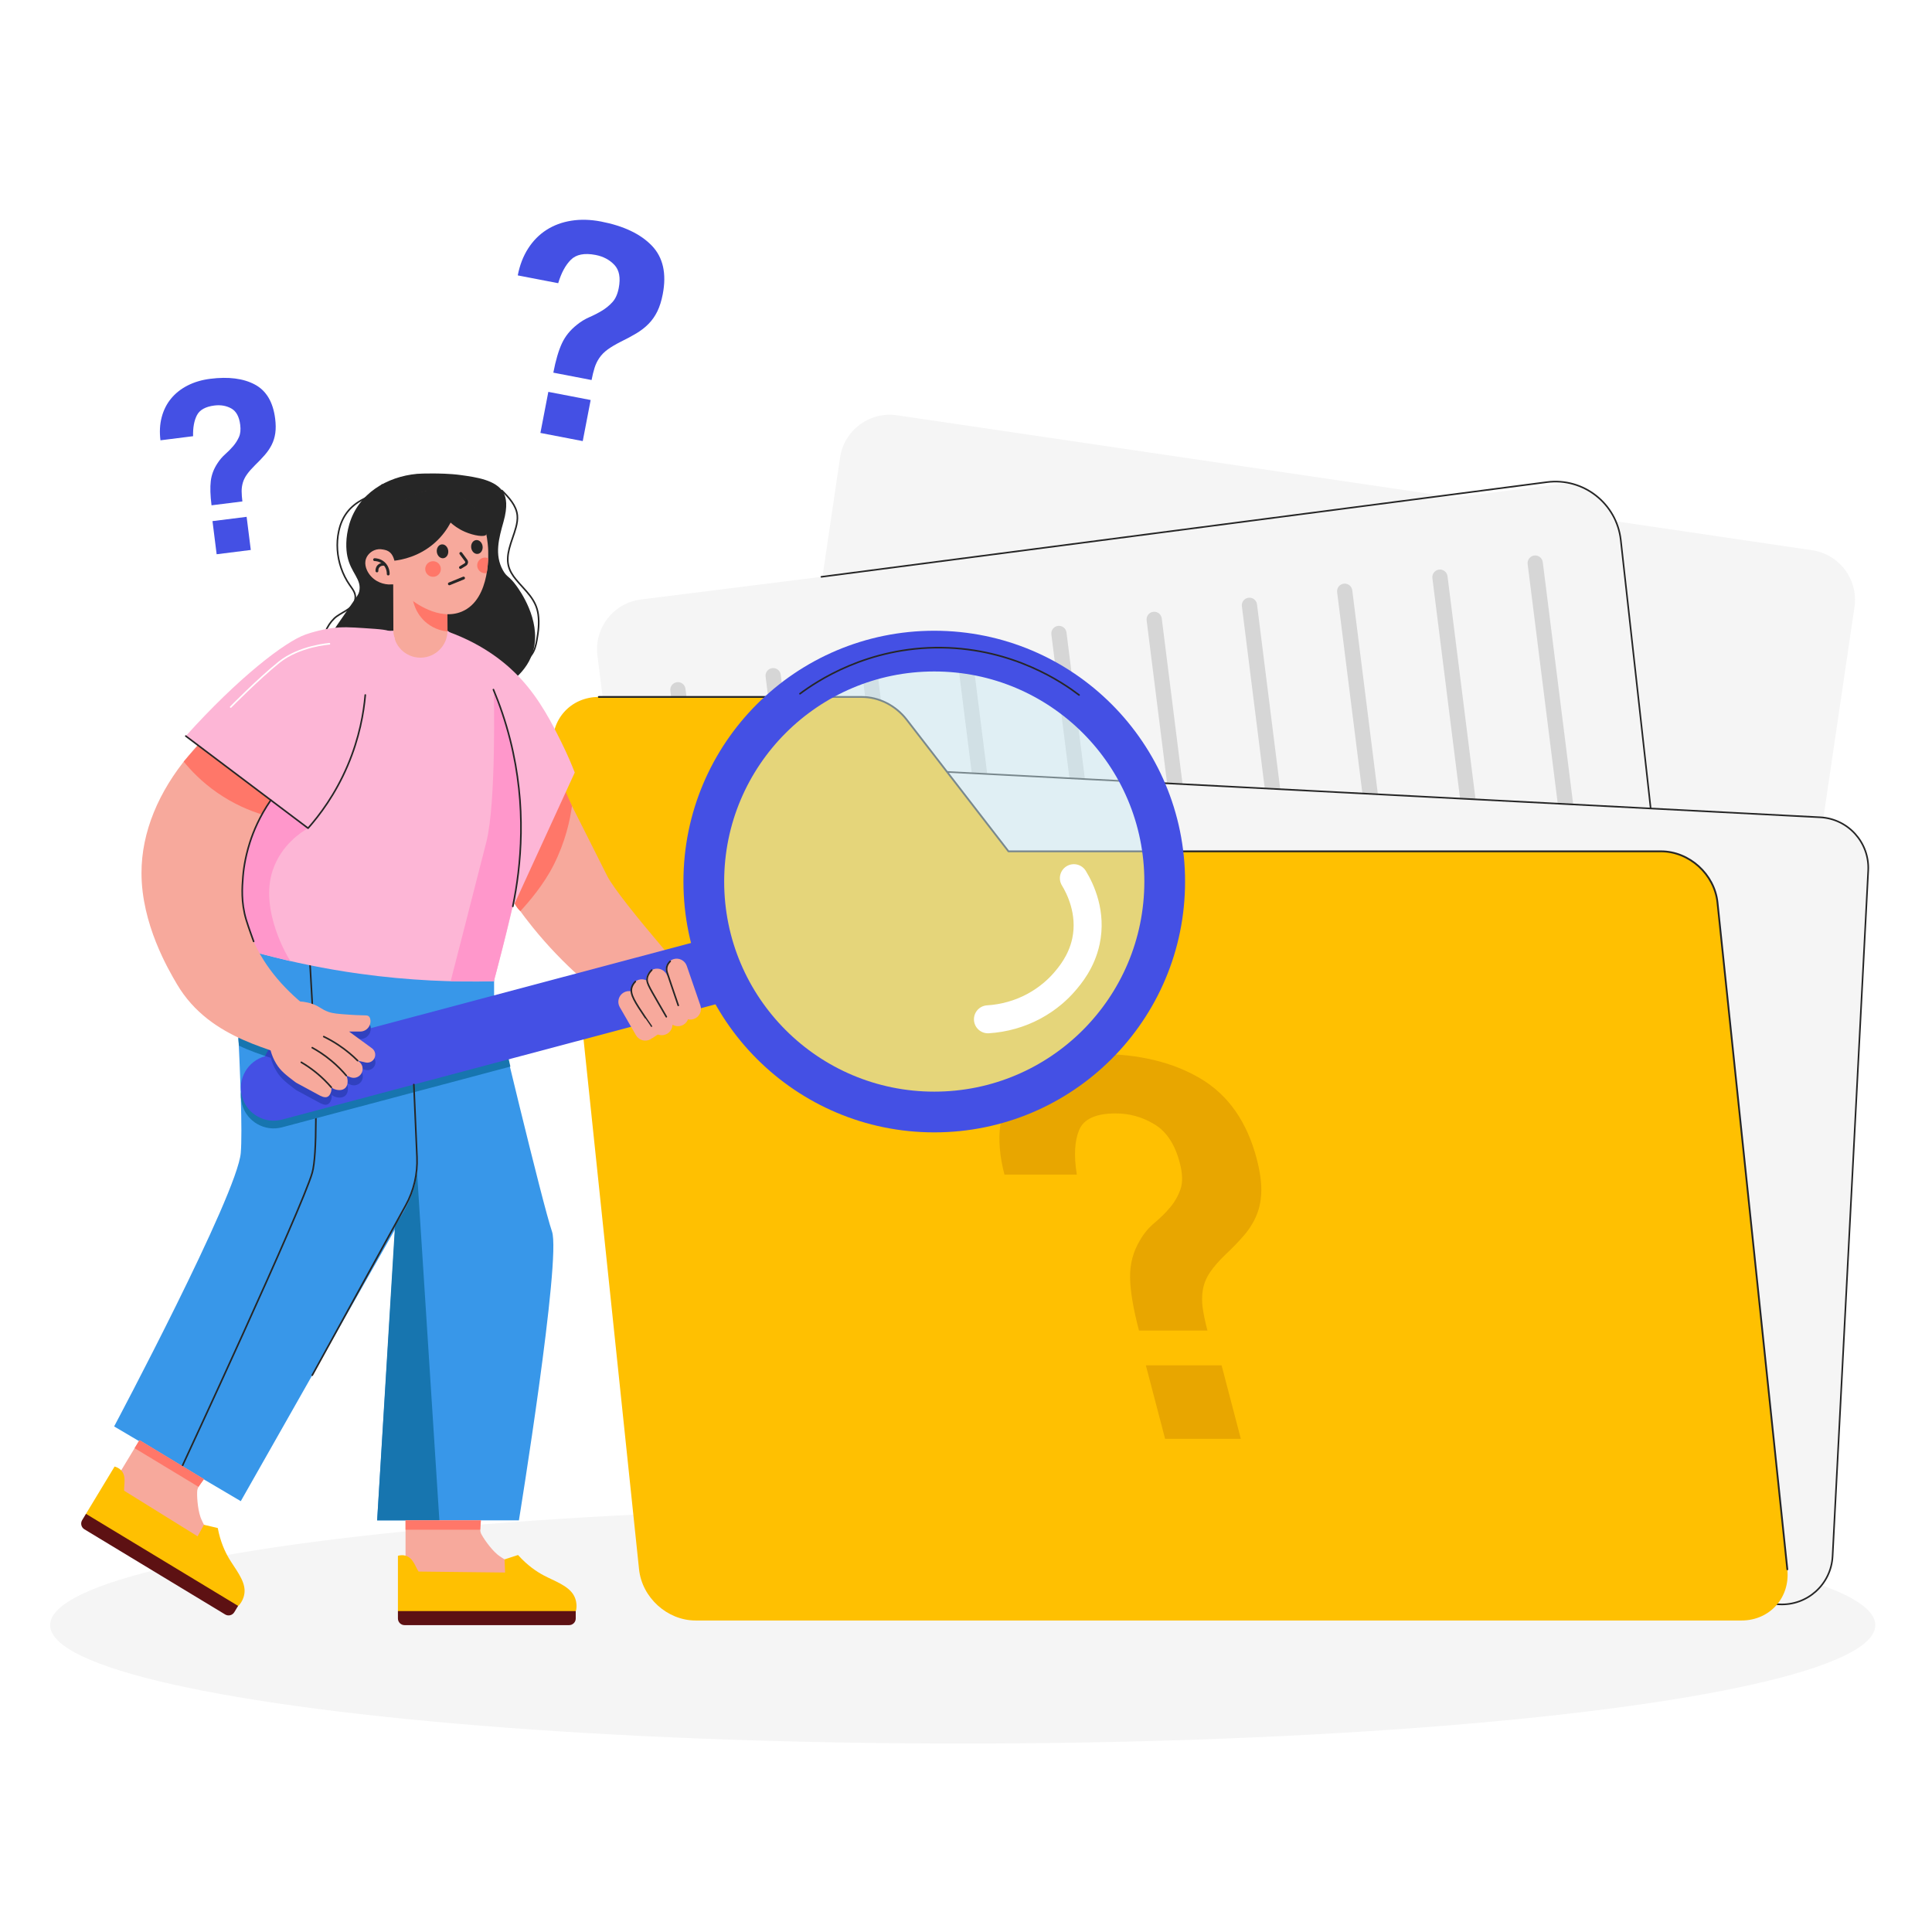 <?xml version="1.0" encoding="utf-8"?>
<!-- Generator: Adobe Illustrator 27.5.0, SVG Export Plug-In . SVG Version: 6.00 Build 0)  -->
<svg version="1.1" xmlns="http://www.w3.org/2000/svg" xmlns:xlink="http://www.w3.org/1999/xlink" x="0px" y="0px"
	 viewBox="0 0 500 500" style="enable-background:new 0 0 500 500;" xml:space="preserve">
<g id="BACKGROUND">
	<rect style="fill:#FFFFFF;" width="500" height="500"/>
</g>
<g id="OBJECT">
	<ellipse style="fill:#F5F5F5;" cx="249.15" cy="420.583" rx="236.178" ry="30.647"/>
	<path style="fill:#F5F5F5;" d="M439.878,339.759l-236.836-34.928c-7.095-1.046-11.998-7.646-10.952-14.741l25.316-171.663
		c1.046-7.095,7.646-11.998,14.741-10.952l236.836,34.928c7.095,1.046,11.998,7.646,10.952,14.741l-25.316,171.663
		C453.573,335.902,446.973,340.805,439.878,339.759z"/>
	<path style="fill:#F5F5F5;" d="M428.27,323.251l-237.532,29.83c-7.116,0.894-13.608-4.15-14.502-11.266l-21.622-172.168
		c-0.894-7.116,4.15-13.609,11.266-14.502l237.532-29.83c7.116-0.894,13.609,4.15,14.502,11.266l21.622,172.168
		C440.43,315.864,435.386,322.357,428.27,323.251z"/>
	<g>
		<path style="fill:#D6D6D6;" d="M195.688,339.72L195.688,339.72c-1.081,0.136-2.068-0.631-2.203-1.712l-20-159.255
			c-0.136-1.081,0.631-2.068,1.712-2.204l0,0c1.081-0.136,2.068,0.631,2.204,1.712l20,159.255
			C197.535,338.598,196.769,339.584,195.688,339.72z"/>
		<path style="fill:#D6D6D6;" d="M220.34,336.078L220.34,336.078c-1.081,0.136-2.068-0.631-2.204-1.712l-20-159.255
			c-0.136-1.081,0.631-2.068,1.712-2.203l0,0c1.081-0.136,2.068,0.631,2.203,1.712l20,159.255
			C222.188,334.956,221.421,335.942,220.34,336.078z"/>
		<path style="fill:#D6D6D6;" d="M244.992,332.436L244.992,332.436c-1.081,0.136-2.068-0.631-2.204-1.712l-20-159.255
			c-0.136-1.081,0.631-2.068,1.712-2.204l0,0c1.081-0.136,2.068,0.631,2.203,1.712l20,159.255
			C246.84,331.313,246.073,332.3,244.992,332.436z"/>
		<path style="fill:#D6D6D6;" d="M269.644,328.793L269.644,328.793c-1.081,0.136-2.068-0.631-2.204-1.712l-20-159.255
			c-0.136-1.081,0.631-2.068,1.712-2.204l0,0c1.081-0.136,2.068,0.631,2.204,1.712l20,159.255
			C271.492,327.671,270.726,328.657,269.644,328.793z"/>
		<path style="fill:#D6D6D6;" d="M294.297,325.151L294.297,325.151c-1.081,0.136-2.068-0.631-2.203-1.712l-20-159.255
			c-0.136-1.081,0.631-2.068,1.712-2.203l0,0c1.081-0.136,2.068,0.631,2.203,1.712l20,159.255
			C296.144,324.029,295.378,325.015,294.297,325.151z"/>
		<path style="fill:#D6D6D6;" d="M318.949,321.508L318.949,321.508c-1.081,0.136-2.068-0.631-2.203-1.712l-20-159.255
			c-0.136-1.081,0.631-2.068,1.712-2.204l0,0c1.081-0.136,2.068,0.631,2.203,1.712l20,159.255
			C320.796,320.386,320.03,321.373,318.949,321.508z"/>
		<path style="fill:#D6D6D6;" d="M343.601,317.866L343.601,317.866c-1.081,0.136-2.068-0.631-2.203-1.712l-20-159.255
			c-0.136-1.081,0.631-2.068,1.712-2.204l0,0c1.081-0.136,2.068,0.631,2.203,1.712l20,159.255
			C345.449,316.744,344.682,317.73,343.601,317.866z"/>
		<path style="fill:#D6D6D6;" d="M368.253,314.224L368.253,314.224c-1.081,0.136-2.068-0.631-2.203-1.712l-20-159.255
			c-0.136-1.081,0.631-2.068,1.712-2.203l0,0c1.081-0.136,2.068,0.631,2.203,1.712l20,159.255
			C370.101,313.102,369.334,314.088,368.253,314.224z"/>
		<path style="fill:#D6D6D6;" d="M392.905,310.581L392.905,310.581c-1.081,0.136-2.068-0.631-2.204-1.712l-20-159.255
			c-0.136-1.081,0.631-2.068,1.712-2.203l0,0c1.081-0.136,2.068,0.631,2.203,1.712l20,159.255
			C394.753,309.459,393.987,310.446,392.905,310.581z"/>
		<path style="fill:#D6D6D6;" d="M417.558,306.939L417.558,306.939c-1.081,0.136-2.068-0.631-2.203-1.712l-20-159.255
			c-0.136-1.081,0.631-2.068,1.712-2.204l0,0c1.081-0.136,2.068,0.631,2.203,1.712l20,159.255
			C419.405,305.817,418.639,306.803,417.558,306.939z"/>
	</g>
	<path style="fill:none;stroke:#262626;stroke-width:0.415;stroke-linecap:round;stroke-linejoin:round;stroke-miterlimit:10;" d="
		M212.575,149.281l187.756-24.505c9.449-1.233,18.07,5.528,19.125,14.998l8.975,80.551"/>
	<path style="fill:#F5F5F5;" d="M460.476,415.203l-238.785-12.409c-7.242-0.376-12.807-6.552-12.431-13.794l9.222-177.465
		c0.376-7.242,6.552-12.807,13.794-12.431l238.785,12.409c7.242,0.376,12.807,6.552,12.431,13.794l-9.223,177.465
		C473.894,410.014,467.718,415.579,460.476,415.203z"/>
	<path style="fill:none;stroke:#262626;stroke-width:0.415;stroke-linecap:round;stroke-linejoin:round;stroke-miterlimit:10;" d="
		M460.476,415.203l-238.785-12.409c-7.242-0.376-12.807-6.552-12.431-13.794l9.222-177.465c0.376-7.242,6.552-12.807,13.794-12.431
		l238.785,12.409c7.242,0.376,12.807,6.552,12.431,13.794l-9.223,177.465C473.894,410.014,467.718,415.579,460.476,415.203z"/>
	<path style="fill:#FFC001;" d="M260.994,220.326l-26.346-34.077c-2.841-3.674-7.199-5.88-11.619-5.88h-68.058
		c-7.309,0-12.613,5.925-11.848,13.234l2.799,26.723l0.105,1l19.36,184.821c0.766,7.309,7.311,13.234,14.62,13.234h270.704
		c7.309,0,12.613-5.925,11.848-13.234L444.481,233.56c-0.766-7.309-7.311-13.234-14.62-13.234H260.994z"/>
	<g>
		<path style="fill:#E8A600;" d="M294.768,344.344c-1.496-5.711-2.264-10.31-2.306-13.794c-0.041-3.484,0.815-6.679,2.572-9.583
			c0.996-1.743,2.248-3.242,3.759-4.501c1.509-1.257,2.854-2.589,4.036-3.993c1.18-1.402,2.074-2.977,2.684-4.719
			c0.608-1.742,0.546-4.016-0.189-6.824c-1.242-4.742-3.417-8.059-6.525-9.946c-3.108-1.888-6.454-2.832-10.034-2.832
			c-5.132,0-8.29,1.43-9.478,4.284c-1.189,2.856-1.392,6.704-0.607,11.544h-18.73c-1.242-4.742-1.597-9.05-1.061-12.923
			c0.534-3.871,1.875-7.163,4.021-9.874c2.145-2.709,5.036-4.792,8.674-6.243c3.635-1.452,7.874-2.178,12.715-2.178
			c10.454,0,19.263,2.13,26.43,6.389c7.164,4.261,12.003,11.18,14.513,20.764c0.812,3.099,1.205,5.808,1.186,8.131
			c-0.022,2.323-0.415,4.429-1.177,6.316c-0.765,1.887-1.852,3.655-3.259,5.3c-1.409,1.647-3.046,3.34-4.913,5.082
			c-1.699,1.647-3.018,3.172-3.957,4.574c-0.939,1.404-1.546,2.881-1.816,4.429c-0.272,1.549-0.283,3.172-0.033,4.864
			c0.249,1.695,0.655,3.608,1.212,5.735H294.768z M301.527,372.368l-4.981-19.021l19.601,0l4.981,19.021H301.527z"/>
	</g>
	
		<line style="fill:none;stroke:#262626;stroke-width:0.466;stroke-linecap:round;stroke-linejoin:round;stroke-miterlimit:10;" x1="145.922" y1="220.326" x2="146.027" y2="221.326"/>
	<path style="fill:none;stroke:#262626;stroke-width:0.466;stroke-linecap:round;stroke-linejoin:round;stroke-miterlimit:10;" d="
		M143.123,193.603"/>
	<path style="fill:none;stroke:#262626;stroke-width:0.466;stroke-linecap:round;stroke-linejoin:round;stroke-miterlimit:10;" d="
		M462.559,406.146L444.481,233.56c-0.766-7.309-7.311-13.234-14.62-13.234H260.994l-26.346-34.077
		c-2.841-3.674-7.199-5.88-11.619-5.88h-68.058"/>
	<path style="fill:none;stroke:#262626;stroke-width:0.466;stroke-linecap:round;stroke-linejoin:round;stroke-miterlimit:10;" d="
		M446.712,419.38"/>
	<path style="fill:none;stroke:#262626;stroke-width:0.466;stroke-linecap:round;stroke-linejoin:round;stroke-miterlimit:10;" d="
		M176.008,419.38"/>
	<path style="fill:none;stroke:#262626;stroke-width:0.466;stroke-linecap:round;stroke-linejoin:round;stroke-miterlimit:10;" d="
		M161.387,406.146"/>
	<g>
		<path style="fill:#3897E9;" d="M127.873,251.414v7.68c0,0,12.535,52.586,14.981,59.618c2.446,7.032-8.561,74.752-8.561,74.752
			H97.606l4.656-75.363l-39.949,70.4l-32.776-19.343c0,0,31.878-59.972,32.776-70.801C63.211,287.527,60,237.644,60,237.644
			L127.873,251.414z"/>
		
			<path style="fill:none;stroke:#262626;stroke-width:0.415;stroke-linecap:round;stroke-linejoin:round;stroke-miterlimit:10;" d="
			M79.726,241.646c0,0,3.716,52.618,1.079,61.866c-2.637,9.248-33.684,76.024-33.684,76.024"/>
		<path style="fill:#1775AF;" d="M102.237,316.96c-1.544,25.501-3.087,51.002-4.631,76.503h16.104l-5.77-89.952
			c-0.331,2.242-1.042,5.276-2.657,8.561C104.312,314.048,103.23,315.672,102.237,316.96z"/>
		<path style="fill:#1775AF;" d="M96.326,273.236l-5.933-4.331h2.883c1.805,0,3.087-1.758,2.535-3.477
			c-0.132-0.412-0.516-0.691-0.949-0.698c-1.841-0.032-3.379-0.116-4.518-0.196c-2.709-0.19-4.088-0.293-5.264-0.712
			c-1.93-0.687-2.192-1.375-4.166-2.064c-1.195-0.417-2.292-0.579-3.19-0.635c-4.388-3.761-7.963-7.962-10.522-12.572l-5.48,20.125
			c-0.142-0.031,0.179,1.847,0.088,1.918c3.054,1.482,5.558,2.252,8.28,3.184c0.276,1.064,0.723,2.255,1.462,3.458
			c1.146,1.865,2.43,2.848,4.854,4.701c0.482,0.369,0.112,0.064,6.109,3.356c0.561,0.308,1.618,0.889,2.375,0.466
			c0.629-0.352,0.86-1.292,0.879-1.376c0.103-0.441,0.063-0.819,0.019-1.051c0.138,0.114,0.349,0.267,0.63,0.398
			c0.759,0.353,2.159,0.601,3.001-0.226c0.743-0.731,0.612-1.872,0.582-2.138c-0.053-0.468-0.209-0.835-0.333-1.072l1.066,0.426
			c0.76,0.304,1.625,0.184,2.274-0.315c1.219-0.938,1.204-2.781-0.031-3.698l-0.367-0.273l2.043,0.47
			c0.782,0.18,1.597-0.111,2.088-0.745C97.45,275.241,97.263,273.919,96.326,273.236z"/>
		<path style="fill:#F7A99C;" d="M125.682,164.391c0,0,28.237,55.786,31.413,62.21c3.176,6.424,26.373,32.432,26.373,32.432
			l-14.654,9.637c-6.254-5.29-12.508-10.581-18.762-15.871c-4.1-3.673-8.201-7.889-12.123-12.731
			c-22.365-27.611-26.052-59.685-26.471-77.446L125.682,164.391z"/>
		<path style="fill:#FF7769;" d="M148.03,208.588c-0.52,3.78-1.724,9.269-4.741,15.262c-2.505,4.976-6.28,9.432-8.633,11.966
			c-0.409-0.38-1.781-1.745-2.087-3.998c-0.263-1.938,0.413-3.423,0.688-3.955l11.752-26.083L148.03,208.588z"/>
		
			<path style="fill:none;stroke:#262626;stroke-width:0.415;stroke-linecap:round;stroke-linejoin:round;stroke-miterlimit:10;" d="
			M98.949,125.49c-1.872,1.937-3.617,3.033-4.897,3.683c-3.471,1.762-5.558,4.445-6.388,8.327c-0.673,3.145-0.426,6.464,0.617,9.501
			c0.53,1.542,1.266,3.015,2.194,4.357c0.905,1.31,1.834,2.34,1.372,4.08c-0.619,2.335-3.767,3.071-5.358,4.619
			c-1.965,1.912-3.013,4.688-3.113,7.4c-0.061,1.656,0.202,3.362,1.035,4.795c1.032,1.776,2.791,2.911,4.523,3.921
			c1.863,1.086,3.672,2.267,5.584,3.265"/>
		
			<path style="fill:none;stroke:#262626;stroke-width:0.415;stroke-linecap:round;stroke-linejoin:round;stroke-miterlimit:10;" d="
			M129.9,126.949c1.814,1.83,3.732,3.874,3.983,6.438c0.103,1.049-0.089,2.105-0.361,3.124c-0.497,1.857-1.264,3.634-1.733,5.498
			c-0.363,1.441-0.543,2.966-0.193,4.41c0.317,1.309,1.054,2.481,1.907,3.523c2.427,2.968,5.217,5.026,5.782,9.069
			c0.308,2.201,0.052,4.443-0.346,6.629c-0.247,1.358-0.571,2.754-1.41,3.85c-1.545,2.02-4.456,2.712-6.822,3.192"/>
		<path style="fill:#262626;" d="M112.064,122.532c-1.885-0.011-3.526,0.043-4.132,0.099c-7.852,0.722-15.199,5.139-17.518,12.986
			c-1.063,3.597-0.867,6.642-0.523,8.326c0.888,4.346,3.81,5.981,3.065,9.155c-0.152,0.647-0.348,0.921-1.842,3.074
			c-3.408,4.911-5.116,7.375-5.274,7.796c-1.483,3.957,0.045,8.735,2.37,11.589c1.457,1.789,3.52,3.336,6.324,4.309
			c4.895,1.699,19.735,7.62,33.268-0.459c3.351-2,8.857-5.287,10.319-11.465c1.801-7.611-3.598-15.119-4.433-16.28
			c-1.987-2.763-2.422-2.113-3.516-4.051c-2.281-4.039-1.034-8.419,0.137-12.58c1.139-4.047,0.713-6.266-0.008-7.524
			c-1.884-3.287-6.975-3.995-11.078-4.566C116.448,122.557,113.234,122.539,112.064,122.532z"/>
		<path style="fill:#FDB6D6;" d="M115.808,163.427c9.997,3.551,15.894,8.922,18.836,12.083c5.155,5.539,8.31,11.889,10.662,16.624
			c1.552,3.123,2.677,5.828,3.439,7.796l-16.469,35.885L115.808,163.427z"/>
		<path style="fill:#FDB6D6;" d="M101.806,163.23h14.001c0,0,18.611,13.655,22.678,25.578c4.068,11.924-10.675,65.136-10.675,65.136
			c-10.073,0.265-21.829-0.141-34.815-1.949c-17.876-2.489-33.018-6.929-44.913-11.365c2.591-12.209,5.31-22.456,7.567-30.268
			c6.36-22.013,10.244-28.836,15.822-34.395c5.174-5.155,10.332-7.755,11.905-8.51C90.905,163.84,97.825,163.261,101.806,163.23z"/>
		<path style="fill:#FF97CB;" d="M127.803,179.408c0,0,0.659,28.257-1.94,38.499c-2.599,10.242-9.235,36.038-9.235,36.038h11.184
			c0,0,6.076-22.815,6.535-28.548c0.459-5.732,1.086-15.592,0.314-19.834c-0.772-4.242-2.352-13.253-3.396-16.945
			C130.219,184.926,127.803,179.408,127.803,179.408z"/>
		<path style="fill:#FF97CB;" d="M79.726,214.338c-1.57,0.897-6.861,4.181-9.125,10.83c-3.56,10.458,4.132,23.042,4.571,23.563
			l-23.832-5.907c0,0,0.611-16.968,2.522-23.236s11.16-16.332,11.16-16.332L79.726,214.338z"/>
		<g>
			<path style="fill:#F7A99C;" d="M108.836,170.207L108.836,170.207c-3.868,0.015-7.015-3.109-7.029-6.976l-0.057-15.07
				l14.006-0.053l0.057,15.07C115.827,167.045,112.703,170.192,108.836,170.207z"/>
			<path style="fill:#FF7769;" d="M115.796,158.959l-9.121-4.686c0.092,0.79,0.611,4.489,3.864,7.044
				c2.077,1.631,4.261,2.004,5.269,2.11L115.796,158.959z"/>
			<path style="fill:#F7A99C;" d="M101.409,143.492c-0.044-0.228-0.644-0.572-0.829-0.689c-0.311-0.199-0.648-0.358-1-0.471
				c-0.683-0.22-1.434-0.271-2.136-0.11c-1.396,0.32-2.634,1.493-2.867,2.93c-0.135,0.835,0.058,1.698,0.416,2.464
				c0.538,1.152,1.45,2.12,2.551,2.755c0.913,0.526,1.952,0.823,3.002,0.886c0.21,0.013,2.363-0.037,2.347-0.12
				C102.399,148.588,101.904,146.04,101.409,143.492z"/>
			<path style="fill:#F7A99C;" d="M99.49,143.638c0.166,1.125,1.154,7.055,6.5,11.245c0.985,0.772,7.531,5.903,13.521,3.399
				c7.697-3.218,6.857-15.86,6.803-16.545c-0.183-2.315-0.724-9.132-6.369-12.769c-4.608-2.968-9.6-1.877-10.308-1.71
				c-0.746,0.175-5.499,1.375-8.408,6.035C98.588,137.522,99.218,141.798,99.49,143.638z"/>
			<path style="fill:#262626;" d="M121.945,141.746c0.124,0.987,0.885,1.704,1.7,1.602c0.815-0.102,1.375-0.985,1.251-1.972
				c-0.124-0.987-0.885-1.704-1.7-1.602C122.381,139.876,121.821,140.759,121.945,141.746z"/>
			<path style="fill:#262626;" d="M113.051,142.863c0.124,0.987,0.885,1.704,1.7,1.602c0.815-0.102,1.375-0.985,1.251-1.972
				c-0.124-0.987-0.885-1.704-1.7-1.602C113.487,140.993,112.927,141.876,113.051,142.863z"/>
			
				<path style="fill:none;stroke:#262626;stroke-width:0.733;stroke-linecap:round;stroke-linejoin:round;stroke-miterlimit:10;" d="
				M119.26,143.223l1.364,1.842c0.251,0.339,0.157,0.819-0.203,1.038l-1.252,0.762"/>
			<path style="fill:#FF7769;" d="M110.068,147.512c0.139,1.107,1.15,1.893,2.257,1.753s1.893-1.15,1.753-2.257
				c-0.139-1.107-1.15-1.893-2.257-1.753C110.714,145.394,109.929,146.404,110.068,147.512z"/>
			
				<path style="fill:none;stroke:#262626;stroke-width:0.733;stroke-linecap:round;stroke-linejoin:round;stroke-miterlimit:10;" d="
				M100.47,148.556c0.007-0.222,0.026-1.726-1.181-2.811c-0.945-0.85-2.045-0.906-2.345-0.911"/>
			
				<path style="fill:none;stroke:#262626;stroke-width:0.733;stroke-linecap:round;stroke-linejoin:round;stroke-miterlimit:10;" d="
				M99.406,146.042c-0.067-0.01-0.876-0.123-1.441,0.489c-0.465,0.503-0.422,1.125-0.413,1.228"/>
			<path style="fill:#262626;" d="M99.313,142.257c0,0,0.995,0.088,1.745,0.833c0.75,0.744,1.016,2.019,1.016,2.019
				c1.917-0.233,6.308-1.042,10.291-4.499c2.159-1.874,3.477-3.9,4.254-5.361c0.726,0.653,1.965,1.634,3.718,2.39
				c2.287,0.986,5.144,1.458,5.523,0.69c0.07-0.142-0.007-0.554-0.163-1.377c-0.056-0.298-0.115-0.739-0.26-1.161
				c-0.283-0.826-0.651-1.623-1.09-2.378c-0.88-1.51-2.051-2.851-3.429-3.926c-0.895-0.698-1.879-1.284-2.925-1.729
				c-3.32-1.412-7.93-1.413-11.898,0.703c0,0-4.43,2.363-6.383,6.987c-0.671,1.589-0.84,3.178-0.882,3.729
				c-0.084,1.091,0.039,1.804,0.205,2.352C99.129,141.839,99.234,142.087,99.313,142.257z"/>
			<path style="fill:#FF7769;" d="M125.265,144.316c0.383-0.048,0.752,0.021,1.08,0.169c-0.039,1.085-0.143,2.401-0.382,3.797
				c-0.065,0.015-0.127,0.036-0.194,0.045c-1.107,0.139-2.118-0.646-2.257-1.753C123.372,145.465,124.157,144.455,125.265,144.316z"
				/>
			
				<line style="fill:none;stroke:#262626;stroke-width:0.733;stroke-linecap:round;stroke-linejoin:round;stroke-miterlimit:10;" x1="119.966" y1="149.6" x2="116.296" y2="151.098"/>
		</g>
		<path style="fill:#1775AF;" d="M128.304,259.48L68.64,275.348c-4.528,1.204-7.223,5.851-6.019,10.38
			c1.204,4.528,5.852,7.223,10.38,6.018l59.087-15.714L128.304,259.48z"/>
		<path style="fill:#4450E4;" d="M62.622,283.727L62.622,283.727c-1.204-4.528,1.49-9.175,6.018-10.38l117.022-31.123l4.361,16.398
			L73.001,289.746C68.473,290.95,63.826,288.256,62.622,283.727z"/>
		<path style="fill:#3041BF;" d="M96.326,273.236l-5.933-4.331h2.883c1.805,0,3.087-1.758,2.535-3.477
			c-0.132-0.412-0.516-0.691-0.949-0.698c-1.841-0.032-3.379-0.116-4.518-0.196c-2.709-0.19-4.088-0.293-5.264-0.712
			c-1.93-0.687-2.192-1.375-4.166-2.064c-1.195-0.417-2.292-0.579-3.19-0.635c-0.578-0.495-1.139-0.999-1.688-1.509l-7.441,13.657
			c0.494,0.167,0.991,0.334,1.495,0.507c0.276,1.064,0.723,2.255,1.462,3.458c1.146,1.865,2.43,2.848,4.854,4.701
			c0.482,0.369,0.112,0.064,6.109,3.356c0.561,0.308,1.618,0.889,2.375,0.466c0.629-0.352,0.86-1.292,0.879-1.376
			c0.103-0.441,0.063-0.819,0.019-1.051c0.138,0.114,0.349,0.267,0.63,0.398c0.759,0.353,2.159,0.601,3.001-0.226
			c0.743-0.731,0.612-1.872,0.582-2.138c-0.053-0.468-0.209-0.835-0.333-1.072l1.066,0.426c0.76,0.304,1.625,0.184,2.274-0.315
			c1.219-0.938,1.204-2.781-0.031-3.698l-0.367-0.273l2.043,0.47c0.782,0.18,1.597-0.111,2.088-0.745
			C97.45,275.241,97.263,273.919,96.326,273.236z"/>
		<path style="fill:#F7A99C;" d="M80.643,172.682c-26.196,11.217-44.048,32.028-44.025,53.274c0.014,13.174,6.9,24.877,9.172,28.739
			c8.789,14.938,26.152,16.776,32.378,20.231l7.086-10.142c-15.335-9.802-24.761-23.494-22.038-40.662
			c3.478-21.924,22.93-31.808,24.789-32.713L80.643,172.682z"/>
		<path style="fill:#FF7769;" d="M51.875,192.12l19.433,13.263l-3.521,5.4c-3.008-0.93-7.215-2.599-11.632-5.678
			c-3.94-2.746-6.741-5.703-8.607-8.002C48.991,195.441,50.433,193.781,51.875,192.12z"/>
		<path style="fill:#FDB6D6;" d="M48.083,190.49l31.643,23.847c7.672-15.766,13.624-27.318,17.885-35.389
			c1.857-3.518,6.584-12.417,3.783-15.248c-0.717-0.725-2.886-0.865-7.223-1.147c-3.449-0.223-5.497-0.345-8.255,0
			c0,0-3.265,0.409-6.802,1.643C73.767,166.063,61.645,175.415,48.083,190.49z"/>
		<path style="fill:#F7A99C;" d="M104.953,393.464v24.333h39.015l-1.02-7.001c0,0-12.234-6.865-14.138-8.428
			c-1.903-1.563-3.942-4.622-4.35-5.573s0-3.331,0-3.331H104.953z"/>
		<path style="fill:#FFC001;" d="M102.982,402.639c0.476-0.132,1.195-0.254,1.971-0.034c1.995,0.567,2.519,2.878,3.382,4.112
			c0,0,22.379,0.255,22.379,0.255c-0.047-1.134-0.094-2.269-0.14-3.403c1.165-0.378,2.329-0.756,3.494-1.134
			c2.44,2.722,4.813,4.302,6.607,5.257c2.754,1.467,6.325,2.626,7.779,5.108c0.705,1.204,0.741,2.428,0.745,2.654
			c0.011,0.631,0.026,1.515-0.609,2.104c-0.472,0.438-1.077,0.501-1.359,0.51c-14.444-0.091-28.887-0.181-43.331-0.272
			c-0.507,0-0.918-0.411-0.918-0.918V402.639z"/>
		<path style="fill:#5D1113;" d="M147.28,420.583h-42.576c-0.951,0-1.721-0.771-1.721-1.721v-1.909h46.018v1.909
			C149.001,419.813,148.23,420.583,147.28,420.583z"/>
		<polygon style="fill:#FF7769;" points="104.953,393.464 124.461,393.464 124.29,395.894 104.953,395.894 		"/>
		<path style="fill:#F7A99C;" d="M36.095,372.706l-12.596,20.819l33.38,20.196l2.752-6.518c0,0-6.914-12.207-7.733-14.53
			c-0.819-2.323-0.98-5.995-0.837-7.021c0.144-1.025,1.724-2.849,1.724-2.849L36.095,372.706z"/>
		<path style="fill:#FFC001;" d="M29.658,379.536c0.476,0.133,1.155,0.401,1.704,0.991c1.414,1.518,0.666,3.767,0.764,5.269
			c0,0,19.015,11.803,19.015,11.803c0.547-0.995,1.094-1.99,1.642-2.984c1.192,0.28,2.384,0.559,3.576,0.839
			c0.679,3.592,1.892,6.172,2.931,7.918c1.597,2.68,4.052,5.521,4.011,8.398c-0.02,1.396-0.623,2.461-0.736,2.656
			c-0.317,0.545-0.762,1.31-1.61,1.485c-0.631,0.13-1.18-0.129-1.427-0.267c-12.311-7.555-24.621-15.109-36.932-22.663
			c-0.434-0.262-0.572-0.827-0.31-1.26L29.658,379.536z"/>
		<path style="fill:#5D1113;" d="M58.269,417.82l-36.427-22.04c-0.813-0.492-1.074-1.55-0.582-2.364l0.988-1.634l39.373,23.822
			l-0.988,1.634C60.141,418.051,59.083,418.312,58.269,417.82z"/>
		<polygon style="fill:#FF7769;" points="36.095,372.706 52.785,382.804 51.381,384.795 34.836,374.785 		"/>
		
			<path style="fill:none;stroke:#262626;stroke-width:0.415;stroke-linecap:round;stroke-linejoin:round;stroke-miterlimit:10;" d="
			M94.535,179.866c-0.395,4.49-1.479,11.029-4.595,18.321c-3.16,7.394-7.208,12.751-10.213,16.151
			c-10.548-7.949-21.096-15.898-31.643-23.847"/>
		
			<path style="fill:none;stroke:#262626;stroke-width:0.415;stroke-linecap:round;stroke-linejoin:round;stroke-miterlimit:10;" d="
			M127.697,178.467c1.616,3.862,3.119,8.186,4.325,12.956c4.396,17.391,2.835,32.772,0.692,43.139"/>
		
			<path style="fill:none;stroke:#FFFFFF;stroke-width:0.415;stroke-linecap:round;stroke-linejoin:round;stroke-miterlimit:10;" d="
			M85.254,166.615c0,0-7.774,0.54-13.048,4.782c-5.274,4.242-12.497,11.58-12.497,11.58"/>
		
			<path style="fill:none;stroke:#262626;stroke-width:0.415;stroke-linecap:round;stroke-linejoin:round;stroke-miterlimit:10;" d="
			M70.085,207.072c-2.922,4.215-4.509,8.135-5.398,10.889c-1.394,4.323-1.717,7.794-1.803,8.874
			c-0.217,2.729-0.528,6.648,0.814,11.149c0.562,1.887,1.945,5.653,1.945,5.653l0,0"/>
		<path style="fill:#F7A99C;" d="M69.622,269.293c0.093,1.378,0.444,3.674,1.872,6c1.146,1.865,2.43,2.848,4.854,4.701
			c0.483,0.369,0.112,0.064,6.109,3.356c0.561,0.308,1.618,0.889,2.375,0.466c0.629-0.352,0.86-1.292,0.879-1.376
			c0.103-0.441,0.063-0.819,0.019-1.051c0.138,0.114,0.349,0.267,0.63,0.398c0.759,0.353,2.16,0.601,3.001-0.226
			c0.743-0.731,0.613-1.872,0.582-2.138c-0.054-0.468-0.209-0.835-0.334-1.072l1.066,0.426c0.761,0.304,1.625,0.185,2.275-0.315l0,0
			c1.219-0.938,1.204-2.781-0.031-3.698l-0.367-0.273l2.043,0.47c0.782,0.18,1.596-0.111,2.087-0.745l0,0
			c0.71-0.917,0.523-2.238-0.413-2.922l-5.933-4.331h2.884c1.805,0,3.087-1.758,2.535-3.477l0,0
			c-0.132-0.412-0.516-0.691-0.949-0.698c-1.842-0.032-3.379-0.116-4.518-0.196c-2.709-0.19-4.088-0.293-5.264-0.712
			c-1.93-0.687-2.192-1.375-4.165-2.064c-1.661-0.579-3.148-0.675-4.15-0.664L69.622,269.293z"/>
		
			<path style="fill:none;stroke:#262626;stroke-width:0.415;stroke-linecap:round;stroke-linejoin:round;stroke-miterlimit:10;" d="
			M85.73,281.388c-1.003-1.166-2.287-2.481-3.893-3.788c-1.366-1.111-2.684-1.987-3.86-2.675"/>
		
			<path style="fill:none;stroke:#262626;stroke-width:0.415;stroke-linecap:round;stroke-linejoin:round;stroke-miterlimit:10;" d="
			M89.609,278.35c-0.998-1.18-2.275-2.513-3.874-3.845c-1.769-1.472-3.475-2.562-4.93-3.363"/>
		
			<path style="fill:none;stroke:#262626;stroke-width:0.415;stroke-linecap:round;stroke-linejoin:round;stroke-miterlimit:10;" d="
			M92.552,274.49c-1.281-1.273-2.923-2.696-4.968-4.051c-1.339-0.887-2.624-1.596-3.798-2.164"/>
		
			<path style="fill:none;stroke:#262626;stroke-width:0.415;stroke-linecap:round;stroke-linejoin:round;stroke-miterlimit:10;" d="
			M80.805,355.911l24.19-43.965c2.1-3.817,3.111-8.138,2.921-12.49l-0.817-18.779"/>
		<path style="fill:#F7A99C;" d="M168.382,268.939L168.382,268.939c-1.326,0.766-3.022,0.311-3.788-1.015l-4.198-7.272
			c-0.766-1.326-0.311-3.022,1.015-3.788l0,0c1.326-0.766,3.022-0.311,3.788,1.015l4.199,7.272
			C170.162,266.477,169.708,268.173,168.382,268.939z"/>
		<path style="fill:#F7A99C;" d="M172.651,267.543L172.651,267.543c-1.326,0.766-3.022,0.311-3.788-1.015l-5.154-8.927
			c-0.766-1.326-0.311-3.022,1.015-3.788l0,0c1.326-0.766,3.022-0.311,3.788,1.015l5.154,8.927
			C174.432,265.081,173.977,266.777,172.651,267.543z"/>
		<path style="fill:#F7A99C;" d="M176.849,265.219L176.849,265.219c-1.326,0.766-3.022,0.311-3.788-1.015l-5.407-9.365
			c-0.766-1.326-0.311-3.022,1.015-3.788l0,0c1.326-0.766,3.022-0.311,3.788,1.015l5.407,9.365
			C178.63,262.758,178.175,264.454,176.849,265.219z"/>
		<path style="fill:#F7A99C;" d="M179.54,263.719L179.54,263.719c-1.448,0.499-3.026-0.27-3.525-1.718l-3.523-10.224
			c-0.499-1.448,0.27-3.026,1.718-3.525l0,0c1.448-0.499,3.026,0.27,3.525,1.718l3.523,10.224
			C181.757,261.642,180.988,263.22,179.54,263.719z"/>
		
			<path style="fill:none;stroke:#262626;stroke-width:0.415;stroke-linecap:round;stroke-linejoin:round;stroke-miterlimit:10;" d="
			M164.423,254.018c-0.636,0.661-0.861,1.26-0.955,1.617c-0.453,1.705,0.885,3.742,3.58,7.748c0.613,0.911,1.521,2.21,1.522,2.21
			c0.001-0.001,0-0.002,0-0.002l0,0"/>
		
			<path style="fill:none;stroke:#262626;stroke-width:0.415;stroke-linecap:round;stroke-linejoin:round;stroke-miterlimit:10;" d="
			M168.669,251.051c-0.45,0.437-0.973,1.093-1.16,1.977c-0.243,1.149,0.235,1.969,2.853,6.502c0.866,1.499,2.08,3.602,2.08,3.602
			l0,0"/>
		
			<path style="fill:none;stroke:#262626;stroke-width:0.415;stroke-linecap:round;stroke-linejoin:round;stroke-miterlimit:10;" d="
			M173.446,248.79c-0.295,0.279-0.737,0.782-0.885,1.502c-0.144,0.696,0.052,1.274,0.137,1.527c0.448,1.328,1.451,4.358,2.836,8.375
			"/>
		
			<ellipse transform="matrix(0.929 -0.369 0.369 0.929 -67.186 105.477)" style="opacity:0.5;fill:#CDEBF5;" cx="241.785" cy="228.146" rx="58.098" ry="58.098"/>
		<path style="fill:#4450E4;" d="M241.785,163.236c-35.849,0-64.91,29.061-64.91,64.91c0,35.849,29.061,64.91,64.91,64.91
			c35.849,0,64.91-29.061,64.91-64.91C306.695,192.297,277.634,163.236,241.785,163.236z M241.785,282.516
			c-30.028,0-54.37-24.342-54.37-54.37c0-30.028,24.342-54.37,54.37-54.37c30.028,0,54.37,24.342,54.37,54.37
			C296.155,258.174,271.813,282.516,241.785,282.516z"/>
		<g>
			<g>
				<path style="fill:#FFFFFF;" d="M253.265,266.494c-0.687-0.613-1.141-1.487-1.201-2.478c-0.122-1.996,1.396-3.712,3.392-3.834
					c3.626-0.222,7.208-1.233,10.361-2.924c3.523-1.889,5.822-4.228,6.879-5.454c1.253-1.455,3.862-4.481,4.811-8.968
					c1.32-6.249-1.432-11.641-2.676-13.67c-1.046-1.704-0.511-3.933,1.193-4.978c1.704-1.045,3.935-0.51,4.978,1.193
					c2.109,3.438,5.379,10.472,3.588,18.952c-1.333,6.307-4.891,10.435-6.41,12.198c-1.692,1.962-4.616,4.788-8.94,7.108
					c-4.067,2.181-8.68,3.485-13.341,3.77C254.893,267.469,253.96,267.115,253.265,266.494z"/>
			</g>
		</g>
		
			<path style="fill:none;stroke:#262626;stroke-width:0.415;stroke-linecap:round;stroke-linejoin:round;stroke-miterlimit:10;" d="
			M207.035,179.537c4.059-3.027,17.395-12.178,36.688-11.924c18.658,0.246,31.444,9.138,35.541,12.253"/>
	</g>
	<g>
		<path style="fill:#4450E4;" d="M143.201,96.444c0.615-3.192,1.354-5.715,2.216-7.568c0.862-1.854,2.153-3.456,3.872-4.808
			c0.999-0.817,2.08-1.478,3.244-1.984c1.162-0.505,2.252-1.066,3.27-1.684c1.015-0.617,1.915-1.356,2.699-2.215
			c0.783-0.859,1.326-2.072,1.628-3.642c0.511-2.65,0.138-4.644-1.12-5.981c-1.258-1.336-2.888-2.198-4.888-2.583
			c-2.868-0.553-4.997-0.134-6.385,1.252c-1.391,1.388-2.481,3.408-3.273,6.06l-10.468-2.018c0.511-2.65,1.407-4.975,2.69-6.972
			c1.282-1.996,2.868-3.599,4.756-4.806c1.887-1.207,4.032-2,6.434-2.379c2.4-0.379,4.954-0.308,7.66,0.214
			c5.842,1.126,10.224,3.206,13.147,6.237c2.921,3.033,3.867,7.226,2.835,12.582c-0.334,1.732-0.802,3.212-1.403,4.443
			c-0.603,1.23-1.357,2.305-2.263,3.225c-0.907,0.919-1.963,1.74-3.168,2.461c-1.206,0.722-2.551,1.444-4.037,2.168
			c-1.368,0.691-2.492,1.358-3.374,2.001c-0.882,0.644-1.596,1.362-2.14,2.154c-0.546,0.793-0.964,1.653-1.254,2.578
			c-0.291,0.926-0.551,1.985-0.78,3.174L143.201,96.444z M139.858,112.043l2.049-10.63l10.955,2.111l-2.049,10.63L139.858,112.043z"
			/>
	</g>
	<g>
		<path style="fill:#4450E4;" d="M54.743,130.774c-0.323-2.575-0.387-4.673-0.192-6.293c0.195-1.62,0.778-3.156,1.749-4.608
			c0.556-0.868,1.213-1.637,1.971-2.309c0.757-0.671,1.446-1.367,2.065-2.088c0.618-0.72,1.118-1.504,1.5-2.35
			c0.381-0.846,0.493-1.901,0.334-3.167c-0.268-2.138-1.045-3.559-2.331-4.262c-1.285-0.703-2.736-0.953-4.35-0.75
			c-2.314,0.291-3.826,1.135-4.536,2.531c-0.712,1.398-1.039,3.201-0.983,5.41l-8.444,1.061c-0.269-2.138-0.164-4.124,0.315-5.958
			c0.479-1.833,1.285-3.442,2.42-4.826c1.134-1.383,2.565-2.516,4.295-3.399c1.728-0.882,3.684-1.46,5.866-1.734
			c4.713-0.592,8.554-0.099,11.523,1.479c2.968,1.578,4.724,4.527,5.267,8.847c0.175,1.397,0.187,2.637,0.035,3.72
			c-0.153,1.083-0.459,2.086-0.919,3.008c-0.461,0.922-1.059,1.807-1.795,2.653c-0.737,0.847-1.579,1.728-2.527,2.645
			c-0.867,0.863-1.555,1.648-2.065,2.354c-0.51,0.707-0.874,1.429-1.091,2.165c-0.218,0.737-0.323,1.493-0.314,2.267
			c0.008,0.775,0.073,1.643,0.194,2.602L54.743,130.774z M56.068,143.441l-1.077-8.576l8.837-1.11l1.077,8.576L56.068,143.441z"/>
	</g>
</g>
</svg>
